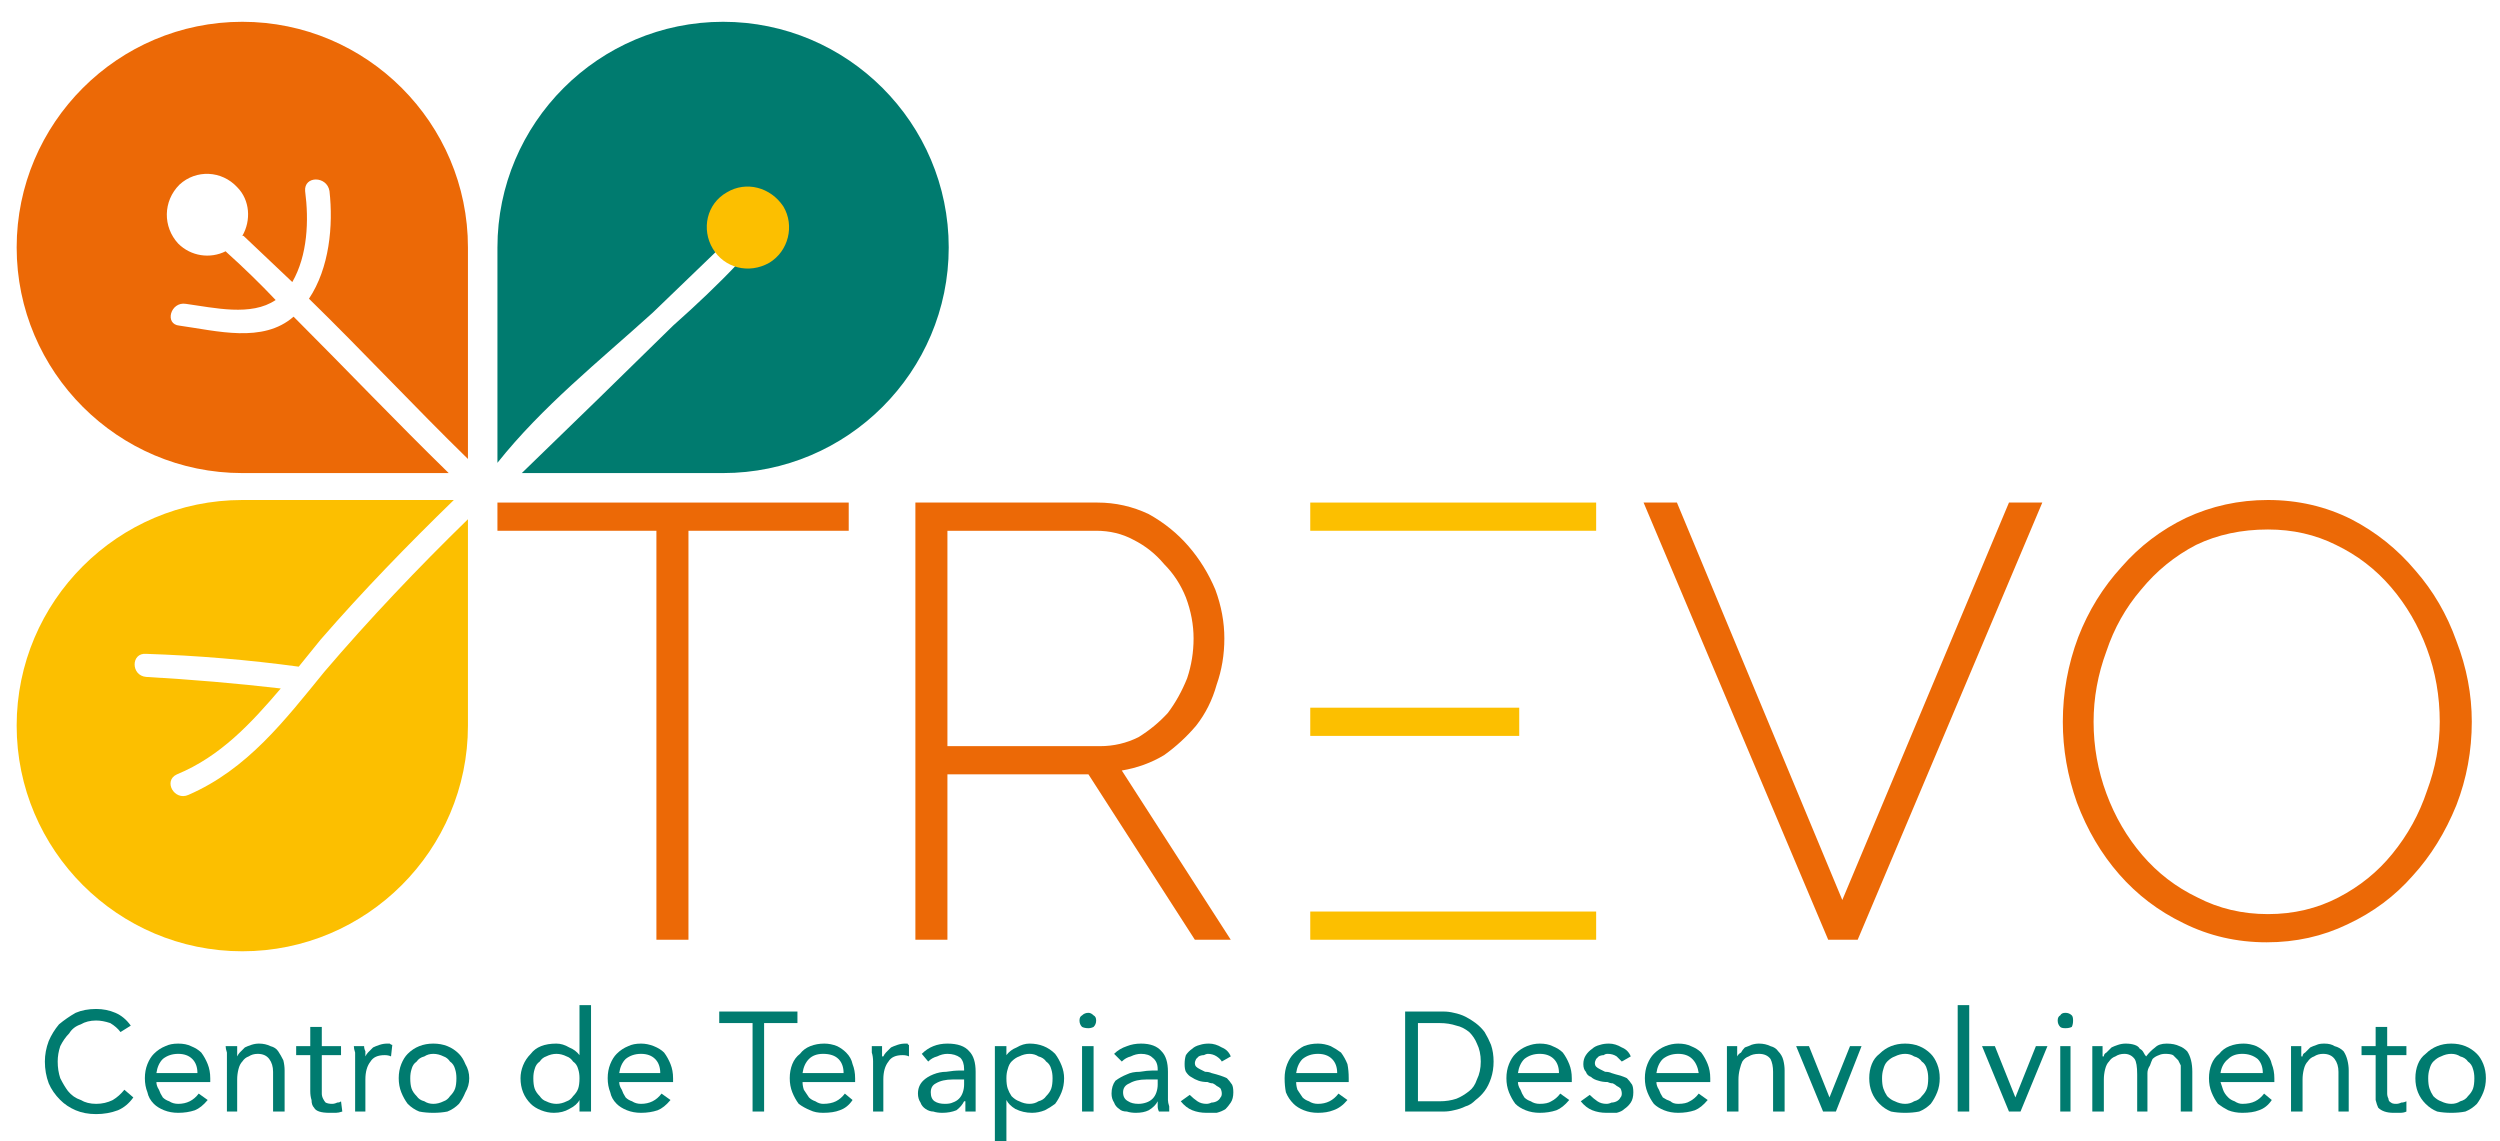 <svg version="1.2" xmlns="http://www.w3.org/2000/svg" viewBox="0 0 195 89" width="195" height="89">
	<title>logotipo_vector</title>
	<style>
		.s0 { fill: #ec6906 } 
		.s1 { fill: #007b6f } 
		.s2 { fill: #fcbf00 } 
	</style>
	<g id="g1">
		<path id="path1" class="s0" d="m22.9 24.7c-2.4 2.1-6 1.1-8.9 0.7-1.2-0.1-0.7-1.9 0.5-1.7 2.2 0.3 5.1 1 7-0.3q-1.8-1.9-3.8-3.7 0 0-0.1-0.1c-1.2 0.6-2.7 0.4-3.7-0.6-1.2-1.3-1.2-3.3 0.1-4.6 1.3-1.2 3.3-1.1 4.5 0.2 1 1 1.1 2.6 0.4 3.8q0.1 0 0.1 0 1.9 1.8 3.8 3.6c1.2-2.1 1.3-4.8 1-7.1-0.1-1.2 1.7-1.2 1.9 0 0.3 2.7 0 6-1.6 8.4 4.2 4.1 8.2 8.4 12.4 12.5v-16.5c0-9.7-7.9-17.6-17.6-17.6-9.7 0-17.6 7.9-17.6 17.6 0 9.7 7.9 17.6 17.6 17.6h16.1c-4.1-4-8-8.1-12.1-12.2z"/>
		<path id="path2" class="s1" d="m56.4 1.7c-9.7 0-17.6 7.9-17.6 17.6v16.8c3.5-4.4 7.9-7.9 12.1-11.7q2.7-2.6 5.4-5.2c0.8-0.9 2.1 0.4 1.3 1.3-1.6 1.7-3.3 3.3-5.1 4.9q-5.9 5.8-11.8 11.5h15.7c9.7 0 17.6-7.9 17.6-17.6 0-9.7-7.9-17.6-17.6-17.6z"/>
		<path id="path3" class="s2" d="m25.3 52.4c-3.1 3.8-6 7.6-10.6 9.6-1.1 0.5-2-1.1-0.9-1.6 3.4-1.4 5.8-4 8.1-6.7q-5.2-0.6-10.5-0.9c-1.2-0.1-1.2-1.9 0-1.8q6 0.2 11.9 1 0.8-1 1.7-2.1c3.3-3.8 6.8-7.4 10.4-10.9h-16.5c-9.7 0-17.6 7.9-17.6 17.6 0 9.7 7.9 17.6 17.6 17.6 9.7 0 17.6-7.9 17.6-17.6v-16.1c-3.9 3.8-7.7 7.8-11.2 11.9z"/>
		<path id="path4" class="s2" d="m61.1 16.1c0.9 1.5 0.4 3.5-1.1 4.4-1.6 0.9-3.5 0.4-4.4-1.1-0.9-1.5-0.5-3.5 1.1-4.4 1.5-0.9 3.4-0.4 4.4 1.1z"/>
		<path id="path5" class="s1" d="m9.4 80.5q-0.3-0.4-0.8-0.7-0.6-0.2-1.1-0.2-0.7 0-1.2 0.3-0.6 0.2-0.9 0.7-0.4 0.4-0.7 1-0.2 0.6-0.2 1.2 0 0.7 0.2 1.3 0.3 0.6 0.6 1 0.4 0.5 1 0.7 0.5 0.3 1.2 0.3 0.7 0 1.3-0.3 0.5-0.3 0.9-0.8l0.7 0.6q-0.5 0.7-1.2 1-0.8 0.3-1.7 0.3-0.9 0-1.6-0.3-0.7-0.3-1.2-0.8-0.6-0.6-0.9-1.3-0.3-0.8-0.3-1.7 0-0.8 0.3-1.6 0.3-0.7 0.8-1.3 0.6-0.5 1.3-0.9 0.7-0.3 1.6-0.3 0.8 0 1.5 0.3 0.7 0.3 1.2 1"/>
		<path id="path6" class="s1" d="m16.2 85.8q-0.5 0.6-1 0.8-0.6 0.2-1.3 0.2-0.6 0-1.1-0.2-0.5-0.2-0.8-0.5-0.4-0.4-0.5-0.9-0.2-0.5-0.2-1.1 0-0.6 0.2-1.1 0.2-0.5 0.5-0.8 0.4-0.4 0.9-0.6 0.4-0.2 1-0.2 0.6 0 1 0.2 0.5 0.2 0.8 0.5 0.3 0.4 0.5 0.9 0.2 0.5 0.2 1.1v0.3h-4.2q0 0.3 0.2 0.6 0.1 0.3 0.3 0.6 0.2 0.2 0.5 0.3 0.3 0.2 0.7 0.2 0.5 0 0.9-0.2 0.4-0.2 0.7-0.6m-0.1-1.6q0-0.7-0.4-1.1-0.4-0.4-1.1-0.4-0.7 0-1.2 0.4-0.4 0.4-0.5 1.1z"/>
		<path id="path7" class="s1" d="m17.7 82.8q0-0.4 0-0.7-0.1-0.3-0.1-0.5h0.9q0 0.2 0 0.4 0 0.2 0 0.4 0.1-0.2 0.2-0.3 0.2-0.2 0.4-0.4 0.2-0.1 0.5-0.2 0.3-0.1 0.6-0.1 0.5 0 0.9 0.2 0.4 0.1 0.6 0.4 0.2 0.3 0.4 0.7 0.1 0.4 0.1 0.8v3.2h-0.9v-3.1q0-0.6-0.3-1-0.3-0.4-0.9-0.4-0.4 0-0.7 0.2-0.3 0.1-0.5 0.4-0.2 0.2-0.3 0.6-0.1 0.4-0.1 0.8v2.5h-0.8"/>
		<path id="path8" class="s1" d="m26.6 82.3h-1.5v2.6q0 0.2 0 0.4 0 0.2 0.1 0.4 0.1 0.2 0.2 0.3 0.2 0.1 0.5 0.1 0.2 0 0.4-0.1 0.2 0 0.3-0.1l0.1 0.8q-0.3 0.1-0.5 0.1-0.3 0-0.5 0-0.5 0-0.8-0.1-0.3-0.1-0.4-0.3-0.2-0.2-0.2-0.6-0.1-0.3-0.1-0.7v-2.8h-1.1v-0.7h1.1v-1.5h0.9v1.5h1.5"/>
		<path id="path9" class="s1" d="m27.7 82.8q0-0.4 0-0.7-0.1-0.3-0.1-0.5h0.8q0 0.2 0.1 0.4 0 0.2 0 0.4 0.1-0.2 0.2-0.3 0.2-0.2 0.4-0.4 0.2-0.1 0.5-0.2 0.3-0.1 0.6-0.1 0.1 0 0.2 0 0.1 0.1 0.2 0.1l-0.1 0.9q-0.2-0.1-0.5-0.1-0.8 0-1.1 0.5-0.4 0.5-0.4 1.4v2.5h-0.8"/>
		<path id="path10" class="s1" d="m31.1 84.1q0-0.6 0.2-1.1 0.2-0.5 0.5-0.8 0.4-0.4 0.9-0.6 0.5-0.2 1.1-0.2 0.6 0 1.1 0.2 0.5 0.2 0.9 0.6 0.3 0.3 0.5 0.8 0.3 0.5 0.3 1.1 0 0.6-0.3 1.1-0.2 0.5-0.5 0.9-0.4 0.4-0.9 0.6-0.5 0.1-1.1 0.1-0.6 0-1.1-0.1-0.5-0.2-0.9-0.6-0.3-0.4-0.5-0.9-0.2-0.5-0.2-1.1zm0.9 0q0 0.5 0.1 0.8 0.1 0.3 0.4 0.6 0.2 0.3 0.6 0.4 0.3 0.2 0.7 0.2 0.4 0 0.8-0.2 0.3-0.1 0.5-0.4 0.3-0.3 0.4-0.6 0.1-0.3 0.1-0.8 0-0.4-0.1-0.7-0.1-0.4-0.4-0.6-0.2-0.3-0.5-0.4-0.4-0.2-0.8-0.2-0.4 0-0.7 0.2-0.4 0.1-0.6 0.4-0.3 0.2-0.4 0.6-0.1 0.3-0.1 0.7z"/>
		<path id="path11" class="s1" d="m45.2 85.8q-0.2 0.4-0.8 0.7-0.5 0.3-1.2 0.3-0.5 0-1-0.2-0.5-0.2-0.8-0.5-0.4-0.4-0.6-0.9-0.2-0.5-0.2-1.1 0-0.5 0.2-1 0.2-0.5 0.6-0.9 0.3-0.4 0.8-0.6 0.5-0.2 1.2-0.2 0.5 0 1 0.3 0.5 0.2 0.8 0.6v-3.9h0.9v8.3h-0.9m0-2.6q0-0.4-0.1-0.7-0.1-0.4-0.4-0.6-0.2-0.3-0.5-0.4-0.4-0.2-0.8-0.2-0.4 0-0.8 0.2-0.3 0.1-0.5 0.4-0.3 0.2-0.4 0.6-0.1 0.3-0.1 0.7 0 0.5 0.1 0.8 0.1 0.3 0.4 0.6 0.2 0.3 0.5 0.4 0.4 0.2 0.8 0.2 0.4 0 0.8-0.2 0.3-0.1 0.5-0.4 0.3-0.3 0.4-0.6 0.1-0.3 0.1-0.8z"/>
		<path id="path12" class="s1" d="m52.3 85.8q-0.5 0.6-1 0.8-0.6 0.2-1.3 0.2-0.6 0-1.1-0.2-0.5-0.2-0.8-0.5-0.4-0.4-0.5-0.9-0.2-0.5-0.2-1.1 0-0.6 0.2-1.1 0.2-0.5 0.5-0.8 0.4-0.4 0.9-0.6 0.4-0.2 1-0.2 0.5 0 1 0.2 0.5 0.2 0.8 0.5 0.3 0.4 0.5 0.9 0.2 0.5 0.2 1.1v0.3h-4.2q0 0.3 0.2 0.6 0.1 0.3 0.3 0.6 0.2 0.2 0.5 0.3 0.3 0.2 0.7 0.2 0.5 0 0.9-0.2 0.4-0.2 0.7-0.6m-0.1-1.6q0-0.7-0.4-1.1-0.4-0.4-1.1-0.4-0.7 0-1.2 0.4-0.4 0.4-0.5 1.1z"/>
		<path id="path13" class="s1" d="m62.2 79.8h-2.6v6.9h-0.9v-6.9h-2.6v-0.9h6.1"/>
		<path id="path14" class="s1" d="m66.5 85.8q-0.4 0.6-1 0.8-0.5 0.2-1.3 0.2-0.6 0-1-0.2-0.5-0.2-0.9-0.5-0.3-0.4-0.5-0.9-0.2-0.5-0.2-1.1 0-0.6 0.2-1.1 0.2-0.5 0.6-0.8 0.3-0.4 0.8-0.6 0.5-0.2 1.1-0.2 0.5 0 1 0.2 0.4 0.2 0.7 0.5 0.4 0.4 0.5 0.9 0.2 0.5 0.2 1.1v0.3h-4.1q0 0.3 0.1 0.6 0.2 0.3 0.4 0.6 0.2 0.2 0.5 0.3 0.3 0.2 0.6 0.2 0.6 0 1-0.2 0.4-0.2 0.7-0.6m-0.1-1.6q0-0.7-0.4-1.1-0.4-0.4-1.2-0.4-0.7 0-1.1 0.4-0.4 0.4-0.5 1.1z"/>
		<path id="path15" class="s1" d="m68.1 82.8q0-0.4-0.1-0.7 0-0.3 0-0.5h0.8q0 0.2 0 0.4 0 0.2 0 0.4h0.1q0.1-0.2 0.2-0.3 0.2-0.2 0.4-0.4 0.2-0.1 0.5-0.2 0.3-0.1 0.6-0.1 0.1 0 0.2 0 0 0.1 0.1 0.1v0.9q-0.2-0.1-0.5-0.1-0.8 0-1.1 0.5-0.4 0.5-0.4 1.4v2.5h-0.8"/>
		<path id="path16" class="s1" d="m71.9 82.2q0.4-0.4 0.9-0.6 0.5-0.2 1.1-0.2 1.2 0 1.7 0.6 0.5 0.5 0.5 1.6v2.2q0 0.2 0 0.5 0 0.2 0 0.4h-0.8q0-0.2 0-0.4 0-0.2 0-0.4h-0.1q-0.2 0.4-0.6 0.7-0.5 0.2-1.1 0.2-0.4 0-0.7-0.1-0.3 0-0.6-0.2-0.3-0.2-0.4-0.5-0.2-0.3-0.2-0.7 0-0.6 0.4-1 0.3-0.3 0.8-0.5 0.5-0.2 1-0.2 0.6-0.1 1.1-0.1h0.3v-0.1q0-0.6-0.3-0.9-0.4-0.3-1-0.3-0.4 0-0.8 0.2-0.4 0.1-0.7 0.4m1.9 1.4q-0.8 0-1.3 0.3-0.4 0.2-0.4 0.7 0 0.5 0.3 0.7 0.3 0.2 0.8 0.2 0.4 0 0.6-0.1 0.3-0.1 0.5-0.3 0.2-0.2 0.3-0.5 0.1-0.3 0.1-0.6v-0.4z"/>
		<path id="path17" class="s1" d="m77.6 81.6h0.9v0.7q0.3-0.4 0.8-0.6 0.5-0.3 1-0.3 0.6 0 1.1 0.2 0.5 0.2 0.9 0.6 0.3 0.4 0.5 0.9 0.2 0.5 0.2 1 0 0.6-0.2 1.1-0.2 0.5-0.5 0.9-0.4 0.3-0.8 0.5-0.5 0.2-1 0.2-0.7 0-1.3-0.3-0.5-0.3-0.7-0.7v3.4h-0.9m0.9-5.1q0 0.5 0.1 0.8 0.1 0.3 0.3 0.6 0.3 0.3 0.6 0.4 0.4 0.2 0.8 0.2 0.4 0 0.7-0.2 0.4-0.1 0.6-0.4 0.3-0.3 0.4-0.6 0.1-0.3 0.1-0.8 0-0.4-0.1-0.7-0.1-0.4-0.4-0.6-0.2-0.3-0.6-0.4-0.3-0.2-0.7-0.2-0.4 0-0.8 0.2-0.3 0.1-0.6 0.4-0.2 0.2-0.3 0.6-0.1 0.3-0.1 0.7z"/>
		<path id="path18" class="s1" d="m84.4 81.6h0.9v5.1h-0.9zm-0.2-2q0-0.3 0.2-0.4 0.2-0.2 0.5-0.2 0.2 0 0.4 0.2 0.2 0.1 0.2 0.4 0 0.3-0.2 0.5-0.2 0.1-0.4 0.1-0.3 0-0.5-0.1-0.2-0.2-0.2-0.5z"/>
		<path id="path19" class="s1" d="m86.9 82.2q0.4-0.4 1-0.6 0.5-0.2 1.1-0.2 1.1 0 1.6 0.6 0.5 0.5 0.5 1.6v2.2q0 0.2 0.1 0.5 0 0.2 0 0.4h-0.8q-0.1-0.2-0.1-0.4 0-0.2 0-0.4-0.2 0.4-0.7 0.7-0.4 0.2-1 0.2-0.4 0-0.7-0.1-0.4 0-0.6-0.2-0.3-0.2-0.4-0.5-0.2-0.3-0.2-0.7 0-0.6 0.3-1 0.4-0.3 0.9-0.5 0.4-0.2 1-0.2 0.6-0.1 1-0.1h0.4v-0.1q0-0.6-0.4-0.9-0.3-0.3-0.9-0.3-0.4 0-0.8 0.2-0.4 0.1-0.7 0.4m1.9 1.4q-0.8 0-1.3 0.3-0.5 0.2-0.5 0.7 0 0.5 0.4 0.7 0.3 0.2 0.8 0.2 0.3 0 0.6-0.1 0.3-0.1 0.5-0.3 0.2-0.2 0.3-0.5 0.1-0.3 0.1-0.6v-0.4z"/>
		<path id="path20" class="s1" d="m92.8 85.4q0.3 0.3 0.6 0.5 0.3 0.2 0.7 0.2 0.2 0 0.4-0.1 0.2 0 0.4-0.1 0.2-0.1 0.3-0.3 0.1-0.1 0.1-0.3 0-0.2-0.1-0.4-0.1-0.1-0.3-0.2-0.1-0.1-0.3-0.2-0.2 0-0.4-0.1-0.4 0-0.7-0.1-0.3-0.1-0.6-0.3-0.2-0.1-0.4-0.4-0.1-0.2-0.1-0.6 0-0.4 0.1-0.7 0.2-0.3 0.5-0.5 0.2-0.2 0.6-0.3 0.3-0.1 0.7-0.1 0.5 0 1 0.3 0.5 0.2 0.7 0.7l-0.7 0.4q-0.1-0.2-0.4-0.4-0.3-0.2-0.7-0.2-0.1 0-0.3 0.1-0.2 0-0.4 0.1-0.1 0.1-0.2 0.2-0.1 0.2-0.1 0.3 0 0.2 0.1 0.3 0.1 0.1 0.3 0.2 0.2 0.1 0.4 0.2 0.3 0 0.5 0.1 0.4 0.1 0.7 0.2 0.3 0.1 0.5 0.2 0.2 0.2 0.4 0.5 0.1 0.2 0.1 0.6 0 0.5-0.2 0.8-0.2 0.3-0.4 0.5-0.3 0.2-0.7 0.3-0.4 0-0.8 0-0.6 0-1.1-0.2-0.5-0.2-0.9-0.7"/>
		<path id="path21" class="s1" d="m105.1 85.8q-0.5 0.6-1.1 0.8-0.5 0.2-1.2 0.2-0.6 0-1.1-0.2-0.5-0.2-0.8-0.5-0.4-0.4-0.6-0.9-0.1-0.5-0.1-1.1 0-0.6 0.2-1.1 0.2-0.5 0.5-0.8 0.4-0.4 0.8-0.6 0.5-0.2 1.1-0.2 0.5 0 1 0.2 0.4 0.2 0.8 0.5 0.3 0.4 0.5 0.9 0.1 0.5 0.1 1.1v0.3h-4.1q0 0.3 0.1 0.6 0.2 0.3 0.4 0.6 0.2 0.2 0.5 0.3 0.3 0.2 0.7 0.2 0.5 0 0.9-0.2 0.4-0.2 0.7-0.6m-0.1-1.6q0-0.7-0.4-1.1-0.4-0.4-1.1-0.4-0.7 0-1.2 0.4-0.4 0.4-0.5 1.1z"/>
		<path id="path22" class="s1" d="m109.6 78.9h3q0.4 0 0.8 0.1 0.5 0.1 0.9 0.3 0.4 0.2 0.8 0.5 0.4 0.3 0.7 0.7 0.3 0.5 0.5 1 0.2 0.6 0.2 1.3 0 0.7-0.2 1.3-0.2 0.6-0.5 1-0.3 0.4-0.7 0.7-0.4 0.4-0.8 0.5-0.4 0.2-0.9 0.3-0.4 0.1-0.8 0.1h-3m1-0.8h1.7q0.7 0 1.3-0.2 0.5-0.2 1-0.6 0.4-0.3 0.6-0.9 0.3-0.6 0.3-1.4 0-0.8-0.3-1.4-0.2-0.5-0.6-0.9-0.5-0.4-1-0.5-0.6-0.2-1.3-0.2h-1.7z"/>
		<path id="path23" class="s1" d="m122.4 85.8q-0.5 0.6-1 0.8-0.6 0.2-1.3 0.2-0.6 0-1.1-0.2-0.5-0.2-0.8-0.5-0.3-0.4-0.5-0.9-0.2-0.5-0.2-1.1 0-0.6 0.2-1.1 0.2-0.5 0.5-0.8 0.4-0.4 0.9-0.6 0.5-0.2 1-0.2 0.6 0 1 0.2 0.5 0.2 0.8 0.5 0.3 0.4 0.5 0.9 0.2 0.5 0.2 1.1v0.3h-4.2q0 0.3 0.2 0.6 0.1 0.3 0.3 0.6 0.2 0.2 0.5 0.3 0.3 0.2 0.7 0.2 0.6 0 0.9-0.2 0.4-0.2 0.7-0.6m-0.1-1.6q0-0.7-0.4-1.1-0.4-0.4-1.1-0.4-0.7 0-1.2 0.4-0.4 0.4-0.5 1.1z"/>
		<path id="path24" class="s1" d="m124 85.4q0.3 0.3 0.6 0.5 0.3 0.2 0.7 0.2 0.2 0 0.4-0.1 0.2 0 0.4-0.1 0.2-0.1 0.3-0.3 0.1-0.1 0.1-0.3 0-0.2-0.1-0.4-0.1-0.1-0.3-0.2-0.1-0.1-0.3-0.2-0.2 0-0.4-0.1-0.4 0-0.7-0.1-0.4-0.1-0.6-0.3-0.3-0.1-0.4-0.4-0.2-0.2-0.2-0.6 0-0.4 0.2-0.7 0.2-0.3 0.5-0.5 0.2-0.2 0.6-0.3 0.3-0.1 0.7-0.1 0.5 0 1 0.3 0.5 0.2 0.7 0.7l-0.7 0.4q-0.2-0.2-0.4-0.4-0.3-0.2-0.7-0.2-0.2 0-0.3 0.1-0.2 0-0.4 0.1-0.1 0.1-0.2 0.2-0.1 0.2-0.1 0.3 0 0.2 0.1 0.3 0.1 0.1 0.3 0.2 0.2 0.1 0.4 0.2 0.3 0 0.5 0.1 0.3 0.1 0.7 0.2 0.3 0.1 0.5 0.2 0.2 0.2 0.4 0.5 0.1 0.2 0.1 0.6 0 0.5-0.2 0.8-0.2 0.3-0.5 0.5-0.2 0.2-0.6 0.3-0.4 0-0.8 0-0.6 0-1.1-0.2-0.5-0.2-0.9-0.7"/>
		<path id="path25" class="s1" d="m133.2 85.8q-0.5 0.6-1 0.8-0.6 0.2-1.3 0.2-0.6 0-1.1-0.2-0.5-0.2-0.8-0.5-0.3-0.4-0.5-0.9-0.2-0.5-0.2-1.1 0-0.6 0.2-1.1 0.2-0.5 0.5-0.8 0.4-0.4 0.9-0.6 0.5-0.2 1-0.2 0.6 0 1 0.2 0.5 0.2 0.8 0.5 0.3 0.4 0.5 0.9 0.2 0.5 0.2 1.1v0.3h-4.2q0 0.3 0.2 0.6 0.1 0.3 0.3 0.6 0.3 0.2 0.6 0.3 0.2 0.2 0.6 0.2 0.6 0 0.9-0.2 0.4-0.2 0.7-0.6m0-1.6q-0.1-0.7-0.5-1.1-0.4-0.4-1.1-0.4-0.7 0-1.2 0.4-0.4 0.4-0.5 1.1z"/>
		<path id="path26" class="s1" d="m134.7 82.8q0-0.4 0-0.7 0-0.3 0-0.5h0.8q0 0.2 0 0.4 0 0.2 0 0.4 0.1-0.2 0.3-0.3 0.1-0.2 0.3-0.4 0.3-0.1 0.5-0.2 0.3-0.1 0.6-0.1 0.5 0 0.9 0.2 0.4 0.1 0.6 0.4 0.3 0.3 0.4 0.7 0.1 0.4 0.1 0.8v3.2h-0.9v-3.1q0-0.6-0.2-1-0.3-0.4-0.9-0.4-0.5 0-0.8 0.2-0.3 0.1-0.5 0.4-0.1 0.2-0.2 0.6-0.1 0.4-0.1 0.8v2.5h-0.9"/>
		<path id="path27" class="s1" d="m143.2 86.7h-1l-2.1-5.1h1l1.6 4 1.6-4h0.9"/>
		<path id="path28" class="s1" d="m145.8 84.1q0-0.6 0.2-1.1 0.2-0.5 0.6-0.8 0.4-0.4 0.9-0.6 0.5-0.2 1.1-0.2 0.6 0 1.1 0.2 0.5 0.2 0.9 0.6 0.3 0.3 0.5 0.8 0.2 0.5 0.2 1.1 0 0.6-0.2 1.1-0.2 0.5-0.5 0.9-0.4 0.4-0.9 0.6-0.5 0.1-1.1 0.1-0.6 0-1.1-0.1-0.5-0.2-0.9-0.6-0.4-0.4-0.6-0.9-0.2-0.5-0.2-1.1zm1 0q0 0.5 0.1 0.8 0.1 0.3 0.3 0.6 0.3 0.3 0.6 0.4 0.4 0.2 0.8 0.2 0.4 0 0.7-0.2 0.4-0.1 0.6-0.4 0.3-0.3 0.4-0.6 0.1-0.3 0.1-0.8 0-0.4-0.1-0.7-0.1-0.4-0.4-0.6-0.2-0.3-0.6-0.4-0.3-0.2-0.7-0.2-0.4 0-0.8 0.2-0.3 0.1-0.6 0.4-0.2 0.2-0.3 0.6-0.1 0.3-0.1 0.7z"/>
		<path id="path29" class="s1" d="m152.7 86.7h0.9v-8.3h-0.9z"/>
		<path id="path30" class="s1" d="m157.6 86.7h-0.9l-2.1-5.1h1l1.6 4 1.6-4h0.9"/>
		<path id="path31" class="s1" d="m160.7 81.6h0.8v5.1h-0.8zm-0.2-2q0-0.3 0.2-0.4 0.1-0.2 0.4-0.2 0.3 0 0.5 0.2 0.1 0.1 0.1 0.4 0 0.3-0.1 0.5-0.2 0.1-0.5 0.1-0.3 0-0.4-0.1-0.2-0.2-0.2-0.5z"/>
		<path id="path32" class="s1" d="m163.2 82.8q0-0.4 0-0.7 0-0.3 0-0.5h0.8q0 0.2 0 0.4 0 0.2 0 0.4h0.1q0-0.2 0.2-0.3 0.2-0.2 0.4-0.4 0.2-0.1 0.5-0.2 0.3-0.1 0.6-0.1 0.4 0 0.7 0.1 0.3 0.1 0.4 0.3 0.2 0.1 0.3 0.3 0.1 0.2 0.2 0.3 0.3-0.4 0.7-0.7 0.3-0.3 0.9-0.3 0.6 0 1 0.2 0.3 0.1 0.6 0.4 0.2 0.3 0.3 0.7 0.1 0.4 0.1 0.9v3.1h-0.9v-3.1q0-0.2 0-0.5-0.1-0.2-0.2-0.4-0.2-0.2-0.4-0.4-0.2-0.1-0.6-0.1-0.3 0-0.5 0.1-0.3 0.1-0.5 0.3-0.1 0.2-0.2 0.5-0.2 0.3-0.2 0.6v3h-0.8v-2.9q0-0.9-0.2-1.2-0.3-0.4-0.8-0.4-0.4 0-0.7 0.2-0.3 0.1-0.5 0.4-0.2 0.2-0.3 0.6-0.1 0.4-0.1 0.8v2.5h-0.9"/>
		<path id="path33" class="s1" d="m177.2 85.8q-0.4 0.6-1 0.8-0.5 0.2-1.3 0.2-0.6 0-1.1-0.2-0.4-0.2-0.8-0.5-0.3-0.4-0.5-0.9-0.2-0.5-0.2-1.1 0-0.6 0.2-1.1 0.2-0.5 0.6-0.8 0.3-0.4 0.8-0.6 0.5-0.2 1.1-0.2 0.5 0 1 0.2 0.4 0.2 0.7 0.5 0.4 0.4 0.5 0.9 0.2 0.5 0.2 1.1v0.3h-4.2q0.1 0.3 0.2 0.6 0.1 0.3 0.4 0.6 0.2 0.2 0.5 0.3 0.3 0.2 0.6 0.2 0.6 0 1-0.2 0.4-0.2 0.7-0.6m-0.1-1.6q0-0.7-0.4-1.1-0.5-0.4-1.2-0.4-0.7 0-1.1 0.4-0.5 0.4-0.6 1.1z"/>
		<path id="path34" class="s1" d="m178.7 82.8q0-0.4 0-0.7 0-0.3 0-0.5h0.8q0 0.2 0 0.4 0 0.2 0 0.4h0.1q0-0.2 0.2-0.3 0.2-0.2 0.4-0.4 0.2-0.1 0.5-0.2 0.2-0.1 0.6-0.1 0.5 0 0.8 0.2 0.4 0.1 0.7 0.4 0.2 0.3 0.3 0.7 0.1 0.4 0.1 0.8v3.2h-0.8v-3.1q0-0.6-0.3-1-0.3-0.4-0.9-0.4-0.4 0-0.7 0.2-0.3 0.1-0.5 0.4-0.2 0.2-0.3 0.6-0.1 0.4-0.1 0.8v2.5h-0.9"/>
		<path id="path35" class="s1" d="m187.7 82.3h-1.5v2.6q0 0.2 0 0.4 0 0.2 0.1 0.4 0 0.2 0.2 0.3 0.1 0.1 0.4 0.1 0.2 0 0.4-0.1 0.2 0 0.4-0.1v0.8q-0.2 0.1-0.5 0.1-0.2 0-0.5 0-0.4 0-0.7-0.1-0.3-0.1-0.5-0.3-0.1-0.2-0.2-0.6 0-0.3 0-0.7v-2.8h-1.1v-0.7h1.1v-1.5h0.9v1.5h1.5"/>
		<path id="path36" class="s1" d="m188.4 84.1q0-0.6 0.2-1.1 0.2-0.5 0.6-0.8 0.4-0.4 0.9-0.6 0.5-0.2 1.1-0.2 0.6 0 1.1 0.2 0.5 0.2 0.9 0.6 0.3 0.3 0.5 0.8 0.2 0.5 0.2 1.1 0 0.6-0.2 1.1-0.2 0.5-0.5 0.9-0.4 0.4-0.9 0.6-0.5 0.1-1.1 0.1-0.6 0-1.1-0.1-0.5-0.2-0.9-0.6-0.4-0.4-0.6-0.9-0.2-0.5-0.2-1.1zm1 0q0 0.5 0.1 0.8 0.1 0.3 0.3 0.6 0.3 0.3 0.6 0.4 0.4 0.2 0.8 0.2 0.4 0 0.7-0.2 0.4-0.1 0.6-0.4 0.3-0.3 0.4-0.6 0.1-0.3 0.1-0.8 0-0.4-0.1-0.7-0.1-0.4-0.4-0.6-0.2-0.3-0.6-0.4-0.3-0.2-0.7-0.2-0.4 0-0.8 0.2-0.3 0.1-0.6 0.4-0.2 0.2-0.3 0.6-0.1 0.3-0.1 0.7z"/>
		<path id="path37" class="s2" d="m102.2 41.4h22.3v-2.2h-22.3z"/>
		<path id="path38" class="s0" d="m66.2 41.4h-12.5v31.9h-2.5v-31.9h-12.4v-2.2h27.4"/>
		<path id="path39" class="s0" d="m71.4 73.3v-34.1h14.2q2.1 0 4 0.9 1.8 1 3.1 2.5 1.3 1.5 2.1 3.4 0.7 1.9 0.7 3.8 0 1.9-0.6 3.6-0.5 1.8-1.6 3.2-1.1 1.3-2.5 2.3-1.5 0.9-3.3 1.2l8.5 13.2h-2.8l-8.3-12.9h-11v12.9m0-15.1h11.9q1.6 0 3-0.7 1.3-0.8 2.3-1.9 0.9-1.2 1.5-2.7 0.5-1.5 0.5-3.1 0-1.6-0.6-3.2-0.6-1.5-1.7-2.6-1-1.2-2.4-1.9-1.3-0.7-2.9-0.7h-11.6z"/>
		<path id="path40" class="s0" d="m130.8 39.2l12.9 31 13-31h2.6l-14.4 34.1h-2.3l-14.4-34.1"/>
		<path id="path41" class="s0" d="m176.8 73.5q-3.5 0-6.5-1.5-2.9-1.4-5-3.8-2.1-2.4-3.3-5.6-1.1-3.1-1.1-6.3 0-3.4 1.2-6.6 1.2-3.1 3.4-5.5 2.1-2.4 5-3.8 3-1.4 6.4-1.4 3.5 0 6.5 1.5 2.9 1.5 5 4 2.1 2.4 3.2 5.5 1.2 3.1 1.2 6.3 0 3.4-1.2 6.5-1.3 3.2-3.4 5.5-2.1 2.4-5.1 3.8-2.9 1.4-6.3 1.4zm-13.5-17.2q0 2.9 1 5.6 1 2.7 2.8 4.8 1.8 2.1 4.3 3.3 2.5 1.3 5.5 1.3 3 0 5.5-1.3 2.5-1.3 4.2-3.4 1.8-2.2 2.7-4.9 1-2.7 1-5.4 0-3-1-5.7-1-2.7-2.8-4.8-1.8-2.1-4.3-3.3-2.4-1.2-5.3-1.2-3.1 0-5.6 1.2-2.5 1.3-4.3 3.5-1.8 2.1-2.7 4.8-1 2.7-1 5.5z"/>
		<path id="path42" class="s2" d="m102.2 73.3h22.3v-2.2h-22.3z"/>
		<path id="path43" class="s2" d="m102.2 57.4h16.3v-2.2h-16.3z"/>
	</g>
</svg>